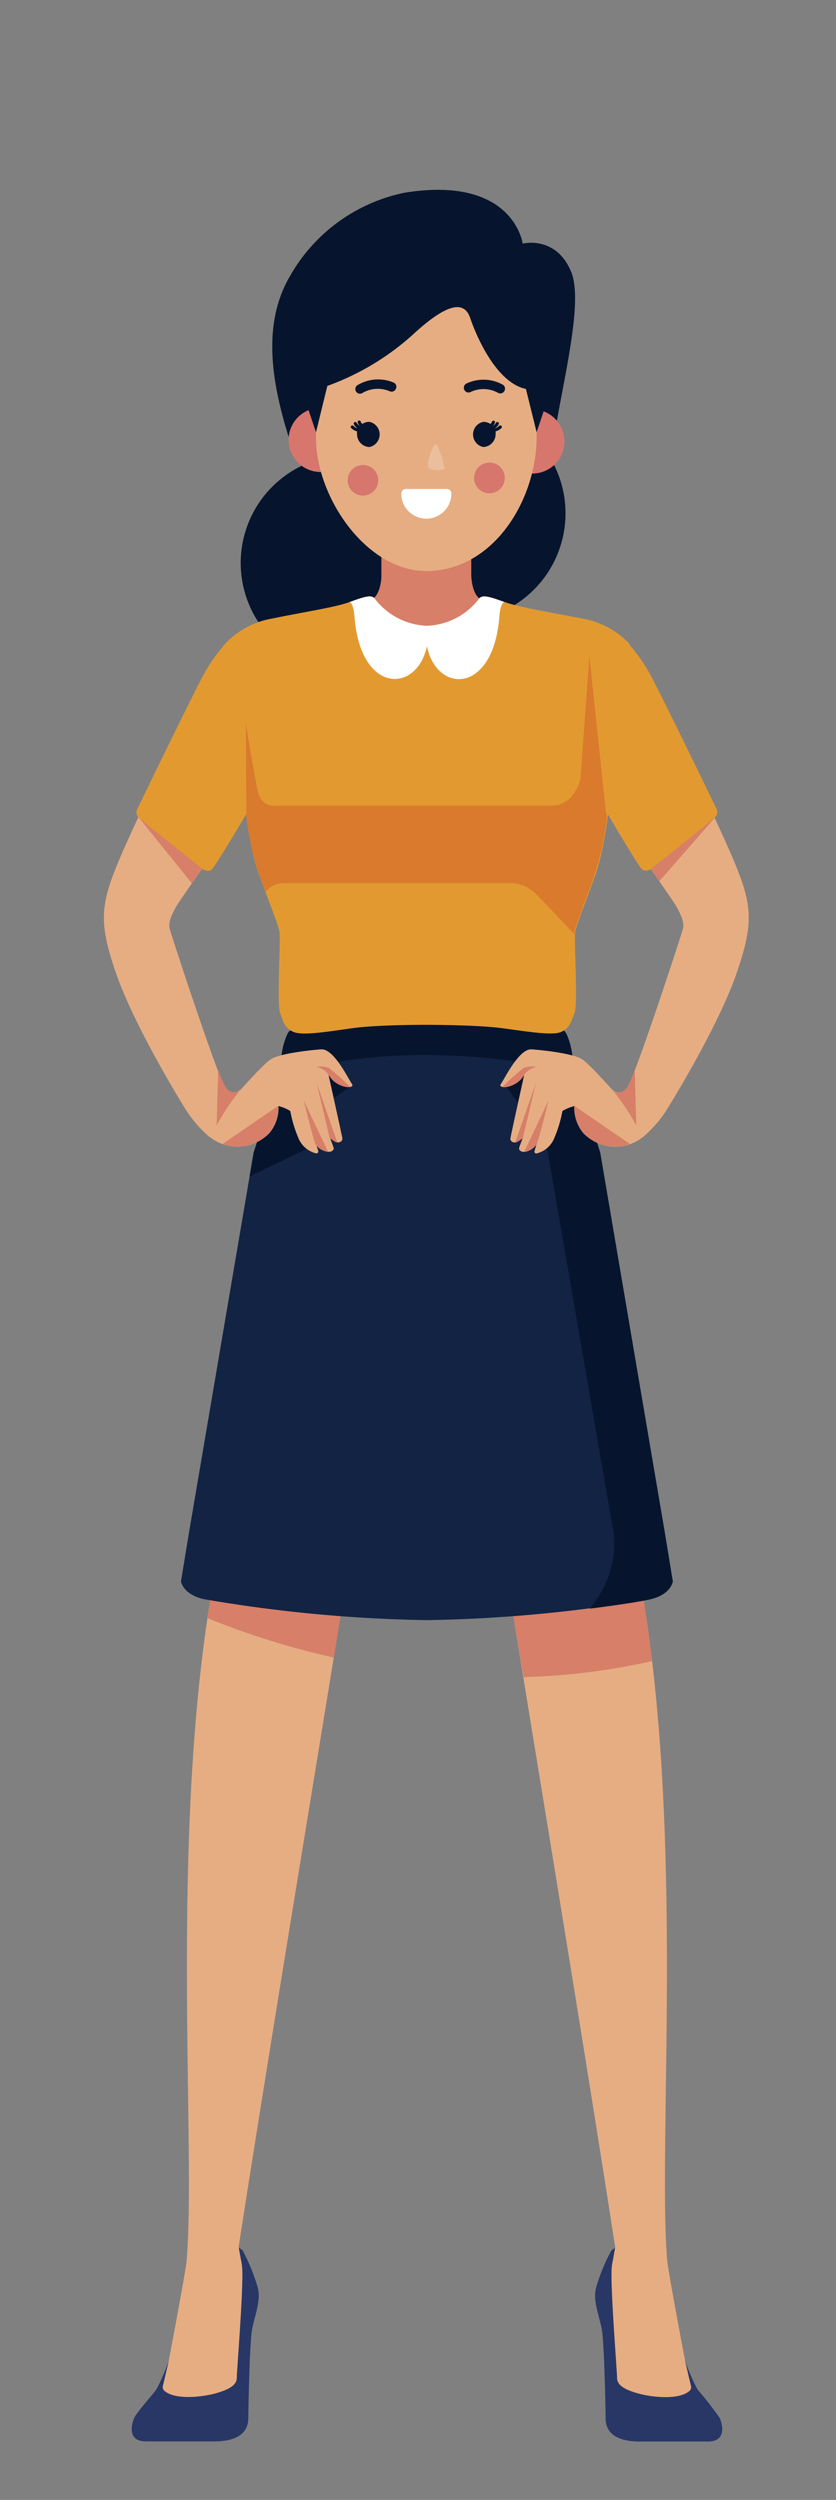 <svg id="OBJECTS" xmlns="http://www.w3.org/2000/svg" viewBox="0 0 130.21 389.11"><rect x="0" y="0" width="130.21" height="389.11" fill="#808080" stroke="none"/><defs><style>.cls-1{fill:#06152d;}.cls-1,.cls-10,.cls-2,.cls-3,.cls-4,.cls-5,.cls-6,.cls-7,.cls-8,.cls-9{fill-rule:evenodd;}.cls-2{fill:#e6ad83;}.cls-3{fill:#d77f68;}.cls-4{fill:#e29a30;}.cls-5{fill:#283766;}.cls-6{fill:#122344;}.cls-7{fill:#d97a2d;}.cls-8{fill:#fff;}.cls-9{fill:#d7766d;}.cls-10{fill:#ebbf9e;}</style></defs><title>LoaderMan1</title><path class="cls-1" d="M71.27,96.7A16.8,16.8,0,1,0,54.48,79.9,16.83,16.83,0,0,0,71.27,96.7Z"/><path class="cls-1" d="M54.29,104.43a16.8,16.8,0,1,0-16.8-16.79A16.82,16.82,0,0,0,54.29,104.43Z"/><path class="cls-2" d="M86.54,104.66l4.69-7.41s5.11,1.65,7.31,4.81,12.62,24.48,15.63,31.61,3.29,9.88.55,17.83-9.74,19.44-11,21.43a19,19,0,0,1-3.51,4c-.74.62-5.47-.89-5.47-.89l.68-6.41s1.14,1.13,2.3-.41,8.37-23.59,8.64-24.62-.27-2.13-1-3.5-15.84-22.42-15.84-22.42Z"/><path class="cls-3" d="M111.21,127.12l.1.2-8.62,9.84-3.61-5.11,8-6Z"/><path class="cls-4" d="M98,100.3a26.76,26.76,0,0,1,3.26,4.67c1.58,2.83,10.44,21.14,10.44,21.14a1.2,1.2,0,0,1-.28,1.07c-.44.44-9.93,8-9.93,8s-.89.72-1.55.06-5.56-9-5.56-9S91,104.19,98,100.3Z"/><path class="cls-2" d="M46.26,104.66l-4.69-7.41s-5.11,1.65-7.31,4.81-12.62,24.48-15.63,31.61-3.3,9.88-.55,17.83,9.73,19.44,11,21.43a19,19,0,0,0,3.51,4c.74.62,5.47-.89,5.47-.89l-.68-6.41s-1.14,1.13-2.3-.41-8.37-23.59-8.64-24.62.27-2.13,1-3.5,15.84-22.42,15.84-22.42Z"/><path class="cls-3" d="M29.88,137.49c1-1.47,2.29-3.26,3.63-5.14L25.42,125l-3.86,2.18Z"/><path class="cls-4" d="M35,100.3A26.46,26.46,0,0,0,31.72,105c-1.57,2.83-10.44,21.14-10.44,21.14a1.2,1.2,0,0,0,.28,1.07c.44.44,9.93,8,9.93,8s.89.72,1.55.06,5.57-9,5.57-9S42,104.19,35,100.3Z"/><path class="cls-1" d="M63,30A26.64,26.64,0,0,0,45.15,43c-4.85,8.28-2.31,18.52.3,26.56H86.06C87.47,60,91,47.12,88.94,42.26c-2.38-5.66-7.53-4.34-7.53-4.34S80,27.25,63,30Z"/><path class="cls-3" d="M92.25,179.17H40.55c6.6-14.25,5.29-22.79,3-39.15-3-5.85-5.32-16.5-3.73-24.12s1.78-18.65,1.78-18.65,15-3.3,16.36-4,1.45-3.46,1.45-3.46l7-1.51,7,1.51s.12,2.79,1.45,3.46,16.36,4,16.36,4,.18,11,1.78,18.65S92.3,134.17,89.28,140C87,156.38,85.65,164.92,92.25,179.17Z"/><path class="cls-2" d="M53.54,248.37c3-18.94,5.85-26.2,6.65-32.38L41.36,189.65c.84,6.85-7.9,55.3-8.09,56.35-7,39-2.68,87.71-4.2,105.85-.14,1.68-2.79,15.63-2.79,15.63l-1.42,5.67.21,2.33L31.43,377l6-4.32s1.36-14.89,1-17.7a33.64,33.64,0,0,0-.77-4.43l-.51-.7C42.35,316.28,50.51,267.32,53.54,248.37Z"/><path class="cls-5" d="M26.28,367.48a33.06,33.06,0,0,1-1.92,4.43c-.6.83-3.1,3.59-3.48,4.48S19.76,380,22.73,380H33.39c2.84,0,5.24-.89,5.28-3.54s.22-12,.61-14,1.37-4.33.89-6.33a29.87,29.87,0,0,0-2.36-5.81,2.42,2.42,0,0,0-.62-.46l.32,1.78a7.57,7.57,0,0,1,.2,1.26c.26,2.92-.83,16.11-.83,17.21s-1.15,1.81-3.26,2.4-6.47,1.1-8.1-.46a.86.86,0,0,1-.12-.81C25.54,370.65,26.28,367.48,26.28,367.48Z"/><path class="cls-2" d="M79.45,248.37c-3-18.94-5.85-26.2-6.65-32.38l18.83-26.34c-.84,6.85,7.9,55.3,8.09,56.35,7,39,2.68,87.71,4.2,105.85.14,1.68,2.79,15.63,2.79,15.63l1.42,5.67-.21,2.33L101.56,377l-6-4.32s-1.35-14.89-1-17.7a32.84,32.84,0,0,1,.76-4.43l.51-.7C90.64,316.28,82.48,267.32,79.45,248.37Z"/><path class="cls-5" d="M106.71,367.48a33.06,33.06,0,0,0,1.92,4.43,51.12,51.12,0,0,1,3.49,4.48c.38.89,1.12,3.63-1.86,3.63H99.6c-2.84,0-5.24-.89-5.27-3.54s-.23-12-.61-14-1.38-4.33-.9-6.33a29.11,29.11,0,0,1,2.37-5.81,2.18,2.18,0,0,1,.61-.46l-.31,1.78a8.67,8.67,0,0,0-.21,1.26c-.25,2.92.83,16.11.83,17.21s1.15,1.81,3.26,2.4,6.47,1.1,8.1-.46a.82.82,0,0,0,.12-.81C107.45,370.65,106.71,367.48,106.71,367.48Z"/><path class="cls-3" d="M53.54,248.37c.68-4.29,1.36-8,2-11.19-8.65,1-16.34,1.94-21.15,2.52-.65,3.68-1.08,6.08-1.12,6.3q-.51,2.9-1,5.84A124.75,124.75,0,0,0,52,258C52.59,254.3,53.11,251,53.54,248.37Z"/><path class="cls-3" d="M79.45,248.37c-.87-5.44-1.72-9.92-2.52-13.69,7.57-.87,14.74-1.68,20.41-2.29,1.3,7.62,2.32,13.26,2.38,13.61.73,4.09,1.34,8.29,1.84,12.55a103.93,103.93,0,0,1-20,2.49C80.69,256,80,251.73,79.45,248.37Z"/><path class="cls-6" d="M39.51,179.38,29.45,238.46l-1.26,7.68s.26,2,3.53,2.76a224.15,224.15,0,0,0,34.78,3.27,224.12,224.12,0,0,0,34.77-3.27c3.27-.75,3.53-2.76,3.53-2.76l-1.26-7.68L93.48,179.38l-4.32-13.29c.3-2.14-.86-5.7-1.4-5.68S66.5,158.5,66.5,158.5s-20.74,1.92-21.27,1.91-1.7,3.54-1.39,5.68Z"/><path class="cls-1" d="M39.51,179.38l-.64,3.73,10.38-5,2-6.7,3.26-2.23L52,165.39s12.46-2.65,29.54,0l-2.65,3.8,2.41,3.27,3.9,6.18,10.16,58.74s1.88,6.39-3.48,13c4.6-.58,8.1-1.14,9.37-1.44,3.27-.75,3.53-2.76,3.53-2.76l-1.26-7.68L93.48,179.38l-4.32-13.29c.3-2.14-.86-5.7-1.4-5.68S66.5,158.5,66.5,158.5s-20.74,1.92-21.27,1.91-1.7,3.54-1.39,5.68Z"/><path class="cls-3" d="M66.4,72.13h0a7,7,0,0,1,7,7V92.6a7,7,0,0,1-7,7h0a7,7,0,0,1-7-7V79.15A7,7,0,0,1,66.4,72.13Z"/><path class="cls-2" d="M96.48,170.88s-4.45-5.11-5.81-6-5.88-1.41-7.87-1.55S78.56,168,78,168.73s2.12.91,3.65-1.45c0,0-2.08,9.39-2.15,9.9s.58.87,1.2.47l.71-.48c-.27.68-.49,1.27-.55,1.49-.17.64,1.27,1.21,2.7-.54l-.3,1a.3.3,0,0,0,.28.42,4,4,0,0,0,2.79-2.39,20.13,20.13,0,0,0,1.27-4.22,6.77,6.77,0,0,1,1.85-.77,6.15,6.15,0,0,0,1.4,4.2,6.9,6.9,0,0,0,9.3.61Z"/><path class="cls-3" d="M78.31,169.19a3.76,3.76,0,0,0,3.36-1.91,2.81,2.81,0,0,1,1.88-1.2,3.15,3.15,0,0,0-2,.16,30.55,30.55,0,0,0-3.29,2.95Zm1.94,8.63,3.24-9.32-2.06,8.67-.71.48a1.17,1.17,0,0,1-.47.17Zm1.39,1.46a2.65,2.65,0,0,0,1.94-1.16c.41-.93,1.86-6.85,1.86-6.85l-3.8,8Zm7.83-7.15a6.15,6.15,0,0,0,1.4,4.2,6.73,6.73,0,0,0,7.23,1.72Z"/><path class="cls-3" d="M99.1,175.18l-.24-8.63a17,17,0,0,1-1.18,2.68c-1.16,1.54-2.3.41-2.3.41A34.38,34.38,0,0,1,99.1,175.18Z"/><path class="cls-4" d="M74.65,93.14A10.69,10.69,0,0,1,66.5,97.4a10.7,10.7,0,0,1-8.16-4.26c-.55-.62-1.65-.24-3.92.58s-7,1.52-12,2.55a13.07,13.07,0,0,0-7.41,4c2.31,2.35,1.75,26.09,5.33,35.84,1.51,4.13,3.11,8.13,3.2,9,.17,1.63-.43,11.1.08,12.52s.64,2.27,2,2.95,5.37,0,9.31-.55,11.63-.52,11.63-.52,7.68,0,11.62.52,8,1.23,9.31.55,1.45-1.54,2-2.95-.09-10.89.09-12.52c.08-.82,1.55-4.53,3-8.48,3.64-9.88,3.35-34.15,5.52-36.35a13.13,13.13,0,0,0-7.42-4c-5.06-1-9.75-1.74-12-2.55S75.2,92.52,74.65,93.14Z"/><path class="cls-7" d="M38.37,127.27a45.64,45.64,0,0,0,2,8.87c.33.91.67,1.81,1,2.68a3.51,3.51,0,0,1,2.84-1.35H80a5.83,5.83,0,0,1,3.39,1.59c.92.91,3.93,4.09,6.07,6.35a2.16,2.16,0,0,1,0-.28c.08-.82,1.55-4.53,3-8.48a48,48,0,0,0,2.07-9.42l-.17-.93-2.56-24.18-1.39,19.12s-.88,4.15-4.52,4.15H43s-2.27.46-2.87-2.35-1.85-10.48-1.85-10.48Z"/><path class="cls-8" d="M54.42,93.72s.62,0,.79,2.22c.92,12.17,9.74,12,11.29,4.63C68,108,76.86,108.11,77.78,95.94c.17-2.27.79-2.22.79-2.22-2.27-.82-3.37-1.2-3.92-.58A10.69,10.69,0,0,1,66.5,97.4a10.7,10.7,0,0,1-8.16-4.26C57.79,92.52,56.7,92.9,54.42,93.72Z"/><path class="cls-9" d="M83.59,63.76a2.38,2.38,0,0,1,.37.06h0a5,5,0,1,1-4.19,1c-.14,1.48.08,3.32,2,3.51l0-2.89A1.71,1.71,0,0,1,83.59,63.76Z"/><path class="cls-9" d="M49.28,63.52a2.2,2.2,0,0,0-.37.06h0a5,5,0,1,0,4.18,1c.11,1.48-.13,3.31-2,3.48l.08-2.89A1.72,1.72,0,0,0,49.28,63.52Z"/><path class="cls-2" d="M66.4,88.88C57,88.88,49.22,77.32,49.22,68.2V56.08A17.23,17.23,0,0,1,66.4,38.9h0A17.23,17.23,0,0,1,83.58,56.08V67.94C83.58,77.94,76.76,88.88,66.4,88.88Z"/><path class="cls-9" d="M76.19,72a2.39,2.39,0,1,0,2.43,2.34A2.38,2.38,0,0,0,76.19,72Z"/><path class="cls-9" d="M56.48,72.38a2.38,2.38,0,1,0,2.43,2.34A2.38,2.38,0,0,0,56.48,72.38Z"/><path class="cls-1" d="M61.29,59.54a.71.71,0,0,1,.36,1,.72.72,0,0,1-.95.36,4.73,4.73,0,0,0-4.25.27.72.72,0,0,1-.77-1.22A6.2,6.2,0,0,1,61.29,59.54Z"/><path class="cls-1" d="M78.28,59.86a.72.72,0,0,1,.28,1,.73.73,0,0,1-1,.28A4.66,4.66,0,0,0,73.33,61a.72.72,0,0,1-1-.3.74.74,0,0,1,.31-1A6.2,6.2,0,0,1,78.28,59.86Z"/><path class="cls-10" d="M68.41,70.07a16.26,16.26,0,0,1,.83,2.82c-.06.36-2,.45-2.46-.1-.34-.37.08-1.73.44-2.64C67.71,68.91,68,68.85,68.41,70.07Z"/><path class="cls-8" d="M70.3,76.83a3.9,3.9,0,1,1-7.8,0,.72.72,0,0,1,.72-.72h6.36A.72.72,0,0,1,70.3,76.83Z"/><path class="cls-1" d="M83.58,67.28,81.78,60S76,55.77,78.06,49.87s2.45-5.32,2.45-5.32S88.22,48,84.79,63.67Z"/><path class="cls-1" d="M49.22,67.28,51,60s5.78-4.24,3.72-10.14-2.45-5.32-2.45-5.32S44.58,48,48,63.67Z"/><path class="cls-1" d="M51.87,53.2l-2.65,7.46a40.32,40.32,0,0,0,15-8.5c6.7-6.22,8.4-4.53,9.06-2.54s4,10.47,9.15,11,4.34-12.84-3.59-18.5-22.36-4.62-25.57-.75S51.87,53.2,51.87,53.2Z"/><path class="cls-2" d="M36.36,170.88s4.44-5.11,5.81-6,5.88-1.41,7.86-1.55,4.24,4.65,4.79,5.39-2.12.91-3.66-1.45c0,0,2.09,9.39,2.16,9.9s-.58.87-1.2.47l-.71-.48c.27.68.49,1.27.55,1.49.17.64-1.27,1.21-2.71-.54l.31,1a.31.31,0,0,1-.29.42,4,4,0,0,1-2.79-2.39,20.13,20.13,0,0,1-1.27-4.22,6.6,6.6,0,0,0-1.84-.77,6.15,6.15,0,0,1-1.4,4.2,6.91,6.91,0,0,1-9.3.61Z"/><path class="cls-3" d="M54.53,169.19a3.77,3.77,0,0,1-3.37-1.91,2.78,2.78,0,0,0-1.88-1.2,3.16,3.16,0,0,1,1.95.16,30.47,30.47,0,0,1,3.3,2.95Zm-2,8.63-3.23-9.32,2.06,8.67.71.48a1.18,1.18,0,0,0,.46.17Zm-1.38,1.46a2.68,2.68,0,0,1-2-1.16c-.41-.93-1.85-6.85-1.85-6.85l3.8,8Zm-7.83-7.15a6.15,6.15,0,0,1-1.4,4.2,6.73,6.73,0,0,1-7.23,1.72Z"/><path class="cls-3" d="M33.74,175.18l.24-8.63a16.07,16.07,0,0,0,1.18,2.68c1.16,1.54,2.29.41,2.29.41A34.32,34.32,0,0,0,33.74,175.18Z"/><path class="cls-1" d="M57.61,69.58a2,2,0,0,1-2-2,2,2,0,0,1,0-.43l-.22-.08a2.11,2.11,0,0,1-.69-.44.24.24,0,0,1,0-.34.24.24,0,0,1,.35,0,1.55,1.55,0,0,0,.68.38h0a1.55,1.55,0,0,1-.61-.63.24.24,0,0,1,.1-.33.24.24,0,0,1,.33.1,1.15,1.15,0,0,0,.52.49v0a1,1,0,0,1-.35-.54.24.24,0,0,1,.16-.3.25.25,0,0,1,.31.17.65.65,0,0,0,.26.35,1.91,1.91,0,0,1,1.08-.32,2,2,0,0,1,0,3.92Z"/><path class="cls-1" d="M75.19,69.58a2,2,0,0,0,2-2,2,2,0,0,0,0-.43l.22-.08a2.11,2.11,0,0,0,.69-.44.24.24,0,0,0,0-.34.24.24,0,0,0-.35,0,1.55,1.55,0,0,1-.68.38h0a1.61,1.61,0,0,0,.61-.63.24.24,0,0,0-.1-.33.24.24,0,0,0-.33.1,1.18,1.18,0,0,1-.51.49l0,0a1.17,1.17,0,0,0,.36-.54.25.25,0,0,0-.48-.13.65.65,0,0,1-.26.35,1.91,1.91,0,0,0-1.08-.32,2,2,0,0,0,0,3.92Z"/></svg>